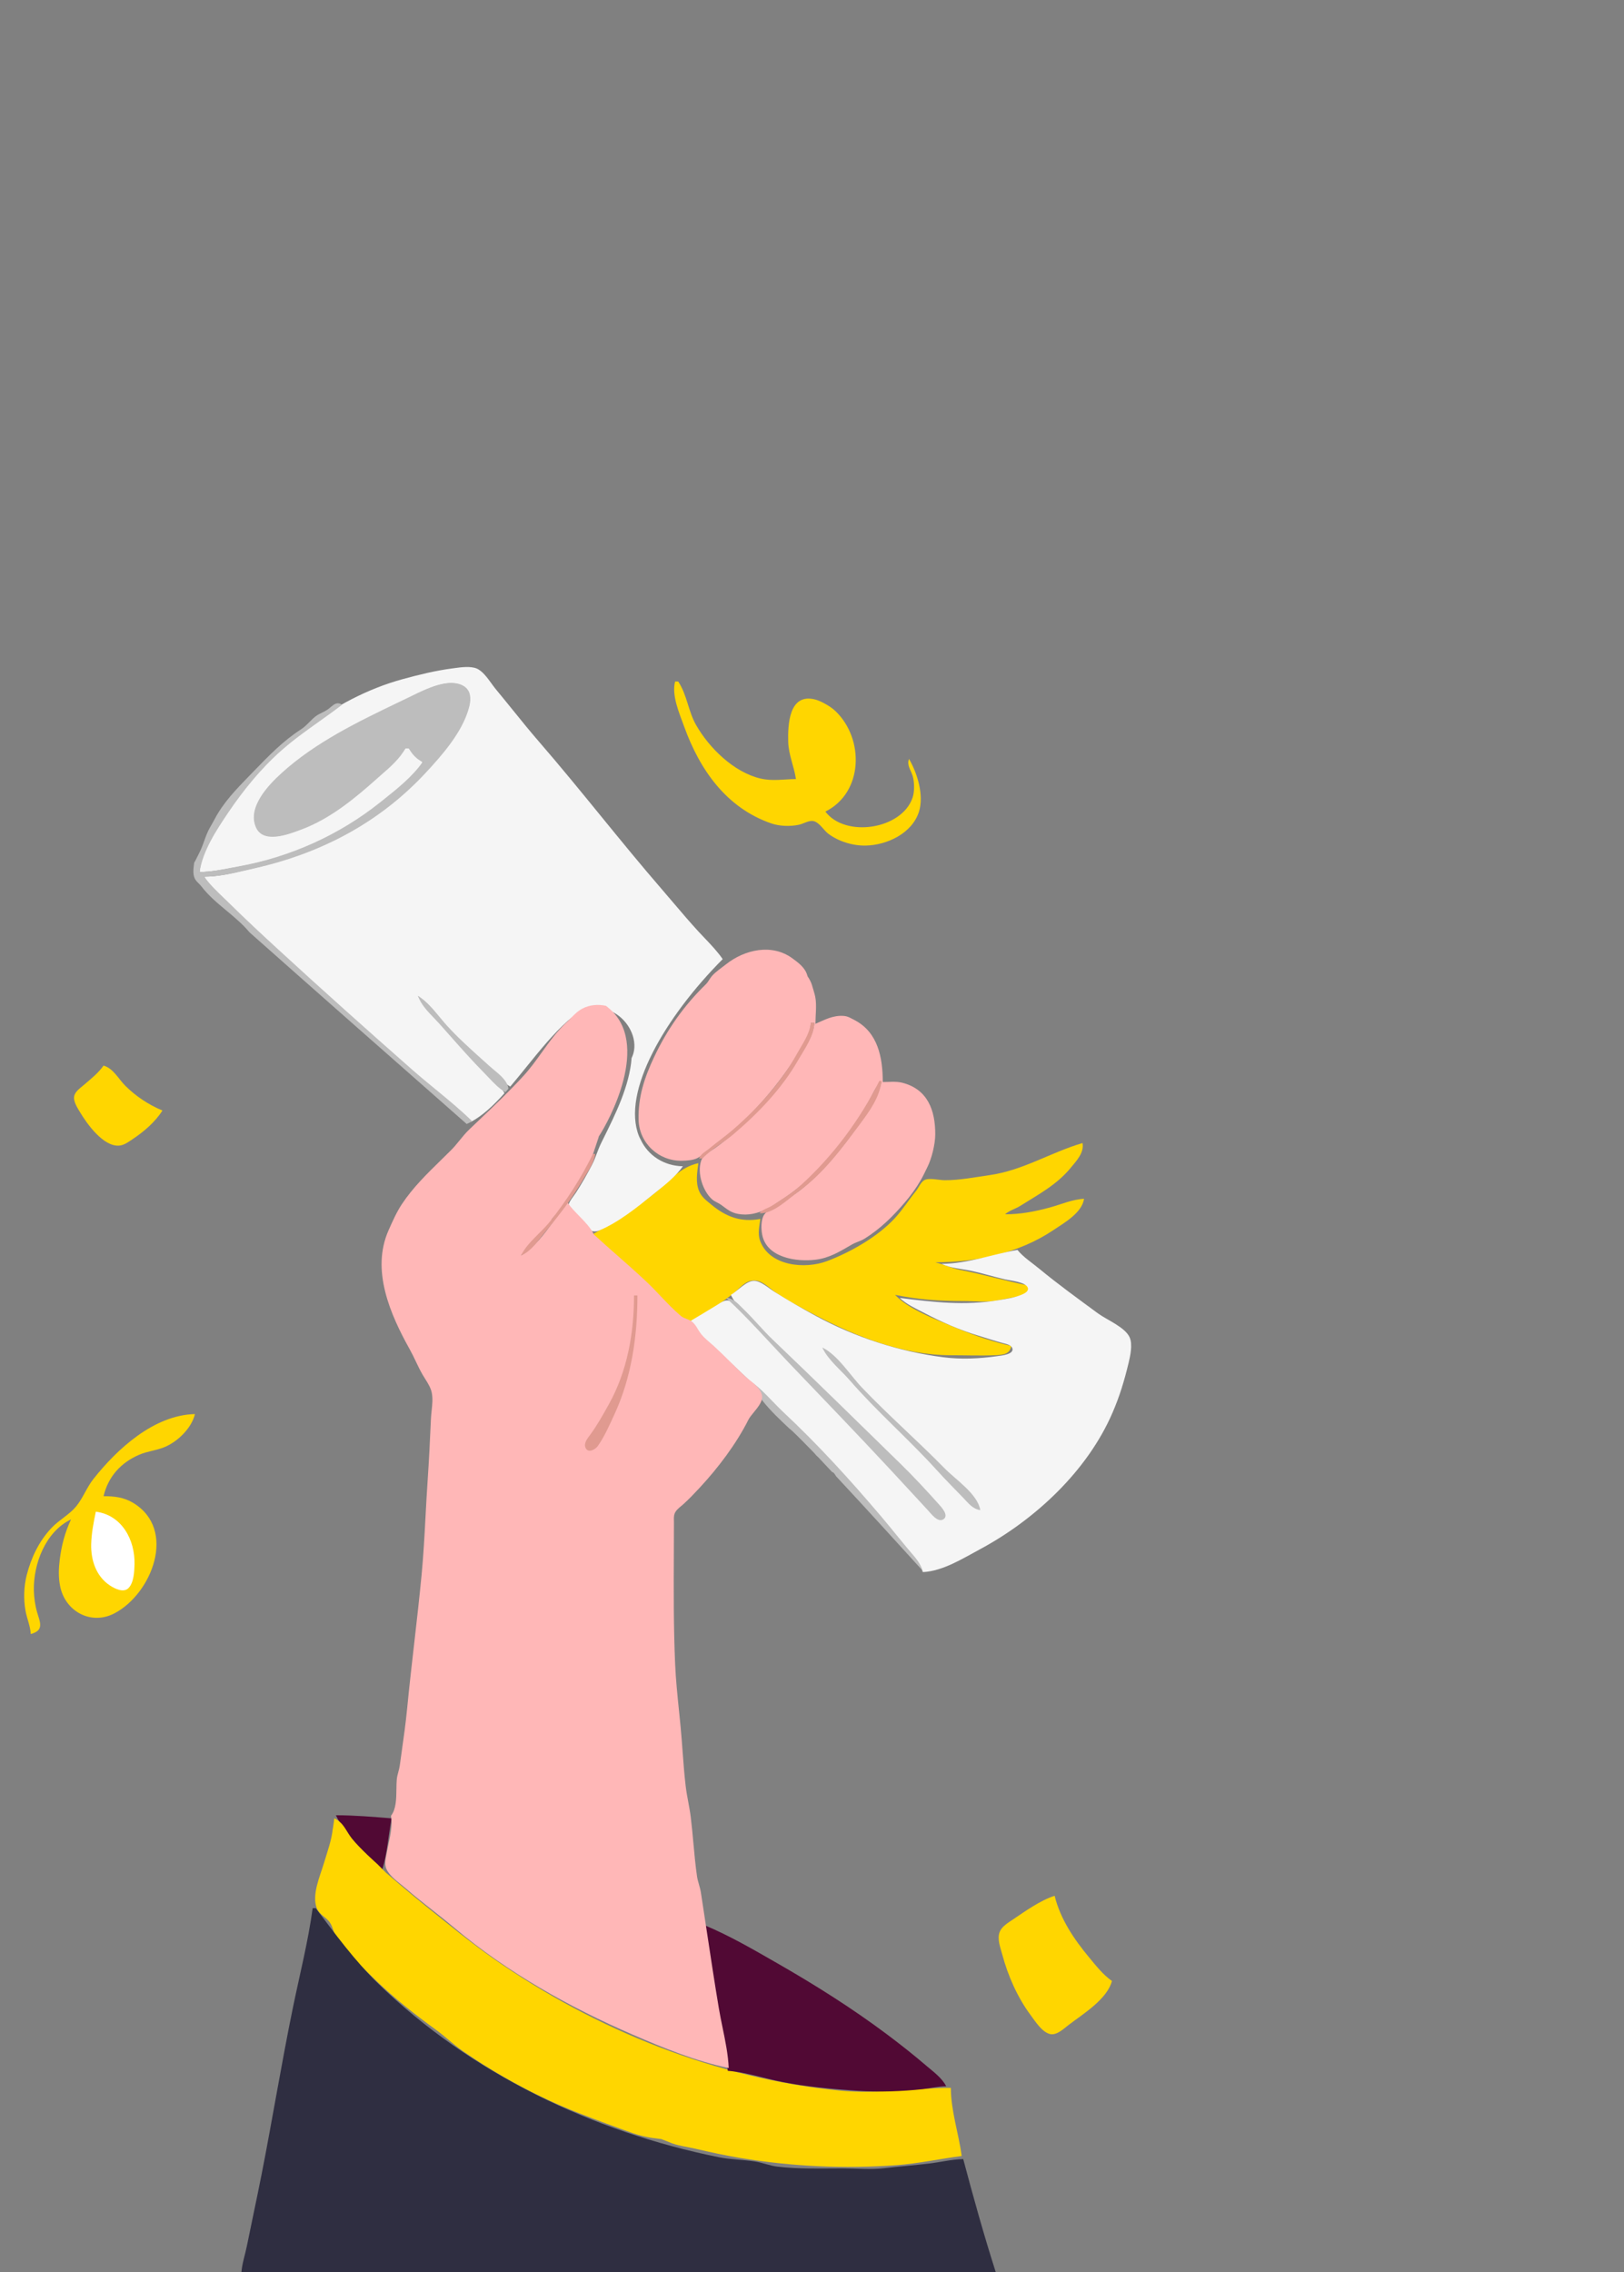 <svg width="183" height="256" viewBox="0 0 183 256" fill="none" xmlns="http://www.w3.org/2000/svg">
<rect x="0" y="0" width="183" height="256" fill="#808080" stroke="none"/>
<g clip-path="url(#clip0_2281_76330)">
<path d="M37.851 204.52C38.89 206.76 41.287 208.962 43.087 210.627C43.645 208.791 43.768 206.758 44.135 204.869C42.016 204.701 39.989 204.52 37.851 204.52Z" fill="#510934"/>
<path d="M37.676 204.869L37.502 206.091L37.5 206C37.397 207.258 36.857 208.72 36.498 209.93C36.071 211.373 35.122 213.434 35.684 214.961C35.971 215.743 36.751 215.983 37.176 216.613C37.523 217.126 37.579 217.779 37.958 218.306C39.209 220.049 40.827 221.653 42.367 223.14C44.508 225.208 46.789 226.991 49.181 228.733C50.191 229.467 51.092 230.356 52.129 231.073C56.192 233.881 60.641 236.294 65.248 238.09C67.283 238.884 69.302 239.632 71.364 240.36C72.825 240.875 74.5 241 74.5 241L75.378 241.341C76.3 241.754 77.366 241.859 78.346 242.088C80.033 242.482 81.679 242.842 83.407 243.13C89.227 244.098 95.151 244.374 101.036 243.943C103.484 243.763 105.929 243.226 108.367 242.911C108.03 240.365 107.153 237.835 107.146 235.233C103.03 235.233 98.89 235.952 94.753 235.552C80.772 234.2 67.136 228.735 55.655 220.7C52.995 218.838 50.509 216.774 47.975 214.746C46.35 213.446 43.5 211 43.5 211L43 210.5L42.5 210C42.5 210 40.535 208.26 39.649 207.138C38.966 206.272 38.743 205.37 37.676 204.869Z" fill="#FFD600"/>
<path d="M35.233 214.99C34.73 218.718 33.772 222.473 33.014 226.159C31.726 232.418 30.707 238.733 29.473 245.005C28.945 247.686 28.362 250.356 27.823 253.033C27.623 254.027 27.287 254.985 27.204 255.999H112.207C110.86 251.787 109.675 247.534 108.542 243.26C107.222 243.288 105.981 243.607 104.695 243.761C103.007 243.962 101.303 244.089 99.633 244.285C98.102 244.464 96.469 244.307 94.927 244.307C92.504 244.307 90.008 244.393 87.603 244.11C86.725 244.007 85.868 243.637 84.978 243.51C83.653 243.32 82.295 243.309 80.979 243.044C66.822 240.184 53.035 233.615 42.609 223.475C39.976 220.915 37.794 217.929 35.582 214.99H35.233Z" fill="#2F2E41"/>
<path d="M79.393 216.91C79.628 222.405 81.321 227.86 82.011 233.314C84.058 233.476 86.104 234.169 88.12 234.568C90.909 235.122 93.84 235.373 96.673 235.567C99.074 235.731 101.616 235.633 104.004 235.378C104.896 235.282 105.714 235.061 106.622 235.059C106.154 234.115 105.145 233.394 104.353 232.717C102.934 231.502 101.483 230.356 99.989 229.236C96.056 226.286 91.859 223.643 87.596 221.2C84.938 219.674 82.227 218.09 79.393 216.91Z" fill="#510934"/>
<path d="M30.869 100.166C31.346 101.146 32.353 101.719 33.138 102.45C34.572 103.785 35.887 105.25 37.276 106.63C40.911 110.24 43.954 114.437 47.551 118.09C48.854 119.413 50.169 120.726 51.638 121.865C52.069 122.199 52.862 122.965 53.452 122.5C54.07 122.012 53.019 121.14 52.696 120.834C51.279 119.488 49.881 118.126 48.498 116.744C44.444 112.691 40.497 108.472 36.25 104.622C34.642 103.165 32.847 101.072 30.869 100.166Z" fill="#BDBDBD"/>
<path d="M85.677 137.336C83.507 137.739 81.816 137.105 80.142 135.711C79.592 135.254 79.063 134.876 78.778 134.194C78.358 133.178 78.562 132.103 78.695 131.054C76.642 131.479 75.385 133.125 73.808 134.404C71.491 136.28 69.041 137.76 66.477 139.256C67.421 140.489 68.794 141.457 69.968 142.471C72.275 144.464 75.015 146.705 76.775 149.202C78.808 148.604 80.843 147.086 82.526 145.827C83.268 145.27 83.931 144.26 84.978 144.26C85.917 144.26 86.712 145.155 87.429 145.636C88.873 146.605 90.424 147.411 91.96 148.219C96.568 150.642 101.878 152.692 107.146 152.692C108.828 152.692 110.527 152.76 112.207 152.686C113.056 152.648 113.799 152.57 113.953 151.645C111.89 151.172 109.795 150.47 107.844 149.652C106.446 149.066 105 148.5 104 148C102.5 147.25 101.66 146.708 100.862 145.887C103.47 146.425 105.882 146.585 108.542 146.585C109.821 146.585 111.238 146.759 112.5 146.5L115 146C115.873 145.945 116.5 145 115.873 144.84C113.297 144.309 110.778 143.578 108.193 143.078C107.243 142.895 106.5 142.5 105.4 142.222C109.994 142.219 114.806 141.202 118.666 138.615C119.919 137.774 121.909 136.67 122.157 135.067C120.84 135.127 119.58 135.695 118.317 136.04C116.63 136.501 115.011 136.812 113.255 136.812C113.761 136.357 114.386 136.229 114.955 135.87C116.985 134.592 119.083 133.49 120.652 131.577C121.31 130.777 122.184 129.872 121.982 128.785C118.388 129.84 115.286 131.863 111.509 132.4C109.807 132.642 108.167 132.974 106.447 132.973C105.847 132.973 104.63 132.655 104.123 132.985C103.737 133.237 103.513 133.825 103.225 134.179C102.393 135.205 101.709 136.308 100.803 137.284C98.886 139.35 95.816 141.098 93.182 142.091C90.712 143.023 86.687 142.664 85.645 139.779C85.361 138.991 85.575 138.136 85.677 137.336Z" fill="#FFD600"/>
<path d="M106.098 142.397C107.107 142.882 108.325 142.944 109.414 143.174C110.701 143.446 111.968 143.852 113.254 144.144C113.837 144.276 115.578 144.429 115.812 145.08C115.958 145.481 115.457 145.724 115.171 145.848C114.344 146.206 113.438 146.335 112.556 146.483C108.727 147.125 105.208 146.719 101.385 146.236C102.173 146.972 103.227 147.445 104.178 147.942C106.124 148.959 108.18 149.865 110.287 150.496C111.219 150.775 112.139 151.089 113.08 151.338C113.399 151.422 113.933 151.524 114.066 151.884C114.333 152.607 112.78 152.735 112.382 152.792C110.378 153.083 108.285 153.178 106.273 152.916C101.288 152.269 96.386 150.67 91.96 148.276C90.359 147.41 88.788 146.496 87.247 145.529C86.631 145.143 85.734 144.32 84.978 144.306C84.102 144.291 83.102 145.464 82.36 145.887C82.849 147.017 83.941 147.773 84.753 148.676C86.984 151.155 89.46 153.397 91.836 155.733C93.838 157.704 95.905 159.604 97.894 161.592C100.216 163.913 102.569 166.172 104.812 168.573C105.311 169.107 105.958 169.666 106.308 170.315C106.447 170.573 106.547 170.958 106.212 171.119C105.534 171.444 104.637 170.068 104.258 169.672C102.501 167.832 100.867 165.874 99.109 164.035C94.99 159.728 90.93 155.342 86.724 151.122C85.648 150.043 84.643 148.897 83.58 147.806C83.194 147.41 82.695 146.69 82.135 146.539C81.66 146.41 81.168 146.804 80.789 147.035C79.686 147.706 78.585 148.373 77.473 149.028C78.049 149.837 78.85 150.289 79.567 150.957C81.381 152.645 83.196 154.334 84.994 156.04C89.825 160.628 94.589 165.357 98.841 170.491L102.157 174.505C102.855 175.347 103.611 176.087 104.004 177.123C106.239 177.02 108.533 175.572 110.462 174.534C116.667 171.193 122.551 165.706 125.371 159.149C126.181 157.268 126.694 155.558 127.173 153.565C127.366 152.756 127.653 151.464 127.288 150.664C126.766 149.52 124.71 148.7 123.727 147.977C121.493 146.332 119.233 144.702 117.094 142.934C116.272 142.254 115.325 141.655 114.651 140.826C111.743 141.32 109.104 142.372 106.098 142.397Z" fill="#F5F5F5"/>
<path d="M81.836 146.236C84.314 148.52 86.566 151.105 88.891 153.543C92.721 157.556 96.58 161.542 100.353 165.606L104.555 170.15C104.909 170.533 105.7 171.627 106.34 171.152C106.941 170.705 106.072 169.797 105.771 169.461C104.415 167.943 103.014 166.43 101.56 165.007C96.744 160.299 91.94 155.58 87.071 150.932C85.913 149.828 84.911 148.578 83.758 147.473C83.171 146.911 82.677 146.271 81.836 146.236Z" fill="#BDBDBD"/>
<path d="M92.658 151.82C93.313 153.23 94.716 154.321 95.727 155.485C98.788 159.011 102.347 162.098 105.486 165.556C106.473 166.646 107.502 167.684 108.526 168.741C109.127 169.36 109.577 170.003 110.462 170.143C110.183 168.335 107.68 166.697 106.44 165.432C103.401 162.33 100.127 159.476 97.121 156.328C95.803 154.947 94.381 152.641 92.658 151.82Z" fill="#BDBDBD"/>
<path fill-rule="evenodd" clip-rule="evenodd" d="M26.215 97.775C24.982 98.009 23.748 98.243 22.491 98.247C22.695 95.912 24.222 93.621 25.532 91.657L25.533 91.657C25.66 91.465 25.786 91.277 25.908 91.092C30.304 84.434 37.602 78.641 45.356 76.523C47.203 76.018 49.042 75.565 50.942 75.312C51.011 75.303 51.084 75.293 51.159 75.283C51.947 75.174 53 75.029 53.705 75.317C54.351 75.582 54.903 76.344 55.384 77.009C55.556 77.245 55.718 77.47 55.873 77.655C56.515 78.427 57.147 79.207 57.778 79.988C58.75 81.191 59.723 82.393 60.735 83.561C63.107 86.297 65.398 89.106 67.689 91.914L67.689 91.914C69.952 94.687 72.214 97.461 74.556 100.166C75.004 100.684 75.449 101.208 75.894 101.732L75.895 101.732C76.826 102.828 77.759 103.926 78.729 104.978C78.939 105.206 79.16 105.437 79.386 105.674L79.386 105.674C80.098 106.421 80.856 107.215 81.436 108.064C74.967 114.556 70.007 123.016 72 128C72.053 128.132 72.111 128.251 72.174 128.359C73.018 130.202 74.82 131.357 76.949 131.403C76.162 132.519 75.025 133.429 73.949 134.29C73.884 134.342 73.82 134.393 73.756 134.445C73.715 134.478 73.674 134.511 73.633 134.544L73.525 134.63C71.703 136.097 69.689 137.719 67.523 138.636C66.561 139.044 65.691 138.15 65.013 137.455L65.013 137.455C64.917 137.357 64.825 137.262 64.738 137.176C64.698 137.137 64.656 137.097 64.612 137.056C64.335 136.793 64.019 136.493 64.006 136.099C63.993 135.625 64.347 135.142 64.653 134.724C64.745 134.599 64.832 134.481 64.903 134.369C65.553 133.363 66.16 132.292 66.714 131.228C66.927 130.818 67.09 130.387 67.253 129.956L67.254 129.956C67.403 129.561 67.553 129.166 67.742 128.785C67.815 128.637 67.889 128.488 67.963 128.338C69.357 125.53 70.937 122.347 71.172 119.205C72.713 116.158 68.356 111.128 64 115C62.338 116.477 60.813 118.363 59.323 120.205C58.711 120.962 58.105 121.711 57.498 122.422C56.855 122.058 56.285 121.456 55.746 120.886C55.477 120.601 55.215 120.324 54.956 120.09C53.45 118.727 51.928 117.342 50.528 115.869C50.121 115.441 49.726 114.99 49.33 114.538C48.617 113.724 47.901 112.907 47.102 112.207C47.548 113.068 48.238 113.802 48.913 114.521C49.118 114.739 49.321 114.955 49.516 115.174C49.903 115.606 50.287 116.04 50.671 116.475L50.672 116.476L50.673 116.477C51.797 117.748 52.921 119.019 54.099 120.241C54.425 120.579 54.759 120.909 55.093 121.239C55.457 121.599 55.821 121.959 56.175 122.329C56.211 122.366 56.248 122.405 56.288 122.444L56.288 122.444C56.497 122.656 56.734 122.897 56.84 123.175C55.611 124.545 54.367 125.71 53.052 126.411C52.814 126.25 52.589 126.036 52.392 125.849C52.311 125.771 52.234 125.698 52.163 125.635C51.495 125.044 50.816 124.466 50.136 123.888C49.59 123.424 49.044 122.96 48.505 122.489C43.484 118.109 38.546 113.631 33.611 109.155L33.608 109.153L33.606 109.15C32.669 108.301 31.732 107.451 30.795 106.603C28.984 104.963 27.195 103.28 25.458 101.562C25.276 101.382 25.085 101.203 24.892 101.022L24.892 101.022C24.172 100.346 23.421 99.643 23.014 98.77C24.578 98.766 26.109 98.401 27.628 98.038L27.628 98.038C27.953 97.961 28.276 97.884 28.6 97.81C36.137 96.096 42.626 92.579 47.961 86.911C49.702 85.059 51.605 82.834 52.554 80.447C52.982 79.373 53.319 78.05 52.148 77.322C50.593 76.357 48.067 77.639 46.38 78.495C46.136 78.618 45.909 78.734 45.705 78.832L45.572 78.895C40.693 81.243 35.603 83.692 31.574 87.4C30.27 88.601 28.112 90.848 28.761 92.837C29.516 95.152 32.412 94.019 34.011 93.374C37.118 92.121 39.74 90.014 42.214 87.805C43.45 86.702 44.681 85.596 45.705 84.286H46.054C46.517 84.882 47.013 85.414 47.625 85.857C46.901 87.409 45.281 88.644 43.833 89.748L43.833 89.748L43.833 89.748C43.486 90.012 43.15 90.268 42.839 90.52C38.302 94.176 32.742 96.591 27.029 97.623C26.758 97.672 26.487 97.723 26.215 97.775L26.215 97.775Z" fill="#F5F5F5"/>
<path fill-rule="evenodd" clip-rule="evenodd" d="M45.705 84.286H46.054C46.419 84.967 46.928 85.514 47.625 85.857C46.456 87.517 44.767 88.862 43.174 90.13C43.062 90.22 42.95 90.309 42.838 90.398C38.217 94.09 32.662 96.574 26.854 97.623C26.557 97.676 26.26 97.734 25.962 97.791L25.962 97.791C24.814 98.013 23.658 98.237 22.491 98.247C22.84 95.882 24.368 93.56 25.677 91.615C27.398 89.061 29.359 86.642 31.668 84.591C33.023 83.387 34.486 82.344 35.952 81.3C36.825 80.679 37.698 80.057 38.549 79.4C37.998 79.049 37.66 79.334 37.266 79.665C37.142 79.769 37.012 79.878 36.869 79.973C36.681 80.098 36.482 80.195 36.283 80.293C36.032 80.415 35.782 80.538 35.555 80.715C35.304 80.909 35.082 81.134 34.86 81.358L34.86 81.358C34.571 81.648 34.284 81.938 33.936 82.162C31.902 83.477 30.311 85.12 28.64 86.846L28.64 86.846L28.477 87.015C28.347 87.149 28.217 87.282 28.087 87.415L28.087 87.415C26.607 88.937 25.172 90.412 24.173 92.316C24.023 92.602 23.858 92.888 23.691 93.177L23.691 93.177C23.374 93.725 23.196 94.224 23.016 94.731C22.87 95.14 22.723 95.553 22.5 96L22 97L21.883 97.186C21.801 97.788 21.714 98.418 21.921 98.922C22.023 99.168 22.204 99.349 22.387 99.531C22.493 99.637 22.599 99.743 22.69 99.862C23.489 100.908 24.504 101.753 25.519 102.598C26.441 103.366 27.362 104.133 28.125 105.052C34.821 110.997 45.882 120.741 52.588 126.638C52.796 126.546 53.002 126.442 53.206 126.327C51.912 125.061 50.484 123.886 49.065 122.719C48.179 121.991 47.297 121.266 46.453 120.523C41.398 116.07 36.369 111.581 31.408 107.024C29.516 105.287 27.635 103.539 25.806 101.734C25.602 101.532 25.392 101.332 25.182 101.13C24.409 100.389 23.624 99.636 23.014 98.77C24.685 98.769 26.3 98.39 27.917 98.01L27.917 98.01C28.203 97.942 28.488 97.875 28.774 97.81C36.179 96.126 42.74 92.699 47.961 87.08C49.718 85.189 51.725 82.905 52.621 80.447C53.008 79.382 53.39 77.881 52.148 77.231C50.526 76.385 48.023 77.61 46.416 78.396L46.416 78.396C46.29 78.458 46.169 78.517 46.054 78.573C45.718 78.735 45.38 78.897 45.041 79.06C40.405 81.288 35.573 83.609 31.744 87.087C30.237 88.456 27.877 90.915 28.824 93.183C29.625 95.1 32.46 94.028 33.917 93.478L34.011 93.442C37.192 92.242 39.885 90.041 42.389 87.805C42.572 87.641 42.761 87.477 42.95 87.312C43.98 86.415 45.057 85.476 45.705 84.286Z" fill="#BDBDBD"/>
<path fill-rule="evenodd" clip-rule="evenodd" d="M48.904 114.696C48.183 113.946 47.425 113.159 47.102 112.207C48.027 112.758 48.816 113.711 49.561 114.612C49.844 114.954 50.121 115.288 50.397 115.59C51.637 116.948 53.038 118.207 54.415 119.445C54.655 119.66 54.894 119.875 55.131 120.089C55.28 120.224 55.451 120.366 55.63 120.514C56.356 121.114 57.215 121.824 57.288 122.667C57.174 122.798 57.06 122.928 56.946 123.056C56.24 122.652 55.655 122.033 55.086 121.431C54.926 121.262 54.767 121.094 54.607 120.932C53.224 119.534 51.916 118.056 50.611 116.582C50.246 116.17 49.882 115.758 49.516 115.348C49.323 115.132 49.115 114.915 48.904 114.696Z" fill="#BDBDBD"/>
<path d="M76.076 76.781C75.652 78.32 76.561 80.387 77.087 81.842C78.848 86.726 81.838 91.011 86.898 92.767C87.846 93.096 89.055 93.133 90.04 92.92C90.565 92.806 91.227 92.349 91.77 92.538C92.394 92.755 92.831 93.559 93.356 93.95C94.515 94.812 96.102 95.297 97.545 95.269C99.945 95.223 102.787 93.899 103.557 91.44C104.138 89.582 103.365 87.108 102.433 85.507C102.159 86.231 102.64 86.737 102.843 87.426C103.049 88.122 103.066 89.179 102.834 89.869C101.619 93.458 95.25 94.419 93.007 91.44C97.285 89.31 97.411 83.291 94.178 80.15C93.784 79.766 93.318 79.473 92.833 79.217C92.499 79.042 92.155 78.88 91.785 78.794C88.902 78.117 88.769 81.642 88.82 83.587C88.858 85.024 89.483 86.369 89.691 87.775C88.312 87.787 87.052 88.036 85.676 87.71C82.684 86.999 79.895 84.258 78.427 81.667C77.549 80.121 77.436 78.326 76.425 76.781H76.076Z" fill="#FFD600"/>
<path d="M11.669 120.059C11.049 120.937 10.21 121.581 9.4 122.28C9.007 122.62 8.439 122.994 8.351 123.549C8.262 124.117 8.732 124.83 9.008 125.294C9.794 126.613 11.636 129.2 13.415 129.075C14.001 129.034 14.515 128.632 14.985 128.318C16.235 127.483 17.498 126.399 18.302 125.119C16.746 124.471 15.308 123.517 14.115 122.325C13.331 121.54 12.776 120.376 11.669 120.059Z" fill="#FFD600"/>
<path d="M9.749 121.805L9.924 121.979L9.749 121.805Z" fill="#FFB7B7"/>
<path d="M3.466 184.102C5.002 183.697 4.518 182.797 4.18 181.643C3.956 180.877 3.836 180.013 3.817 179.216C3.744 176.199 5.134 172.557 8.004 171.189C7.318 172.65 6.928 174.132 6.732 175.726C6.608 176.74 6.575 177.684 6.771 178.692C7.318 181.521 10.223 183.162 12.891 181.774C17.093 179.588 19.996 172.312 14.985 169.314C13.94 168.688 12.861 168.572 11.669 168.571C12.194 166.361 13.623 164.787 15.691 163.899C16.587 163.515 17.568 163.425 18.476 163.066C19.98 162.473 21.589 160.919 21.967 159.322C17.373 159.417 13.201 163.241 10.513 166.652C9.761 167.605 9.342 168.806 8.57 169.736C7.808 170.655 6.647 171.257 5.816 172.135C4.398 173.633 3.514 175.492 3.008 177.471C2.684 178.738 2.642 180.195 2.875 181.484C3.036 182.378 3.419 183.189 3.466 184.102Z" fill="#FFD600"/>
<path d="M10.797 170.316C10.548 171.522 10.305 172.745 10.276 173.981C10.232 175.771 10.819 177.585 12.37 178.621C12.904 178.979 13.9 179.492 14.467 178.937C15.084 178.333 15.138 177.056 15.158 176.25C15.224 173.485 13.731 170.698 10.797 170.316Z" fill="white"/>
<path d="M125.298 223.192C124.298 222.487 123.534 221.509 122.757 220.574C121.029 218.497 119.491 216.229 118.84 213.594C117.231 214.107 115.529 215.328 114.127 216.274C113.611 216.621 112.909 217.035 112.661 217.637C112.331 218.445 112.735 219.44 112.944 220.225C113.579 222.602 114.662 225.057 116.131 227.031C116.651 227.73 117.412 228.952 118.317 229.17C119.067 229.353 119.872 228.565 120.411 228.151C122.015 226.919 124.75 225.27 125.298 223.192Z" fill="#FFD600"/>
<path d="M85.618 157.434C85.173 156.892 84.774 156.406 84.629 155.658C85.522 156.287 86.292 157.088 87.059 157.885C87.464 158.306 87.868 158.725 88.288 159.118C92.199 162.776 95.816 166.753 99.275 170.833C99.873 171.538 100.456 172.252 101.039 172.966C101.458 173.48 101.877 173.994 102.302 174.504C102.416 174.642 102.533 174.777 102.65 174.912C103.19 175.537 103.723 176.153 103.959 176.954C101.381 174.11 97.427 169.778 94.229 166.345L94 165.999C94 165.999 93.909 165.892 93.759 165.841C93.21 165.254 92.205 164.186 92.205 164.186L92 163.999L91.712 163.666C91.712 163.666 89.126 160.999 89 160.999C88.981 160.999 89.025 161.003 89 160.999C87.932 159.997 86.809 158.943 85.918 157.805C85.817 157.676 85.717 157.554 85.618 157.434Z" fill="#BDBDBD"/>
<path d="M103.877 177.048C103.919 177.074 103.961 177.099 104.004 177.122C103.995 177.084 103.985 177.047 103.975 177.009L103.877 177.048Z" fill="#BDBDBD"/>
<path d="M91.373 115.223H91.758C91.719 116.588 90.685 118.09 89.993 119.231C88.137 122.293 85.787 124.952 83.089 127.309C82.285 128.012 81.443 128.746 80.567 129.357C80.019 129.739 79.229 130.109 79.004 130.788C78.547 132.163 79.18 134.159 80.225 135.114C80.528 135.391 80.933 135.507 81.263 135.748C81.897 136.211 82.333 136.612 83.144 136.764C84.34 136.988 85.354 136.696 86.432 136.217C86.977 135.975 87.414 135.593 87.912 135.28C91.358 133.113 94.216 129.793 96.44 126.404C96.914 125.681 97.402 124.972 97.827 124.218C98.287 123.402 98.638 122.416 99.344 121.78C98.987 123.678 97.882 125.134 96.789 126.688C95.026 129.195 93.057 131.684 90.693 133.674C89.772 134.45 88.669 135.184 87.644 135.819C87.156 136.122 86.442 136.361 86.112 136.851C85.726 137.428 85.761 138.482 85.893 139.138C86.406 141.702 89.743 142.194 91.887 141.93C93.509 141.731 94.638 140.997 96.003 140.214C96.457 139.953 96.968 139.838 97.416 139.561C99.174 138.474 100.638 137.024 101.97 135.464C102.643 134.675 103.233 133.866 103.752 132.967C104.034 132.481 104.25 132 104.5 131.5C105 130.5 105.383 128.9 105.388 127.823C105.401 125.107 104.543 122.711 101.659 121.987C100.968 121.814 100.181 121.909 99.473 121.909C99.473 119.178 98.946 116.298 96.28 114.924C95.881 114.718 95.562 114.504 95.101 114.463C93.898 114.359 92.946 114.892 91.887 115.351C91.887 114.378 92.053 113.237 91.861 112.283C91.796 111.959 91.593 111.318 91.5 111C91.34 110.455 91 110 91 110C90.77 109.049 89.989 108.482 89.272 107.96C86.975 106.289 83.906 106.977 81.787 108.664C81.299 109.052 80.662 109.475 80.247 109.938C79.974 110.243 79.83 110.614 79.529 110.906C77.086 113.281 75.175 115.988 73.717 119.08C72.629 121.389 71.896 123.567 71.959 126.152C72.024 128.799 74.23 130.83 76.843 130.779C77.385 130.768 78.116 130.728 78.602 130.468C79.35 130.068 79.979 129.363 80.666 128.865C83.978 126.465 86.697 123.457 89.016 120.104C89.95 118.754 91.286 116.916 91.373 115.223Z" fill="#FFB7B7"/>
<path fill-rule="evenodd" clip-rule="evenodd" d="M67.5 128C68.5 126.5 73.5 117.5 68.5 113.5C68.427 113.442 68.358 113.384 68.291 113.327C67.403 113.129 66.457 113.205 65.657 113.621C65.101 113.909 64.73 114.292 64.338 114.697C64.18 114.86 64.019 115.026 63.841 115.191C62.757 116.197 61.912 117.374 61.065 118.554C60.418 119.455 59.769 120.359 59.012 121.189C57.404 122.952 55.663 124.607 53.933 126.251C53.572 126.595 53.211 126.938 52.852 127.281C52.475 127.642 52.136 128.058 51.796 128.476C51.485 128.858 51.174 129.24 50.831 129.583C50.462 129.952 50.088 130.317 49.714 130.683C48.12 132.24 46.522 133.8 45.283 135.671C44.698 136.555 44.243 137.581 43.813 138.551L43.781 138.624C41.79 143.115 43.976 148.102 46.194 152.07C46.435 152.502 46.649 152.951 46.863 153.4C47.103 153.904 47.343 154.408 47.622 154.887C47.707 155.032 47.801 155.182 47.897 155.334C48.206 155.826 48.538 156.353 48.649 156.893C48.786 157.554 48.712 158.251 48.639 158.934C48.606 159.24 48.574 159.543 48.561 159.839C48.458 162.2 48.343 164.554 48.182 166.911C48.092 168.227 48.021 169.544 47.951 170.86C47.833 173.061 47.715 175.26 47.506 177.454C47.261 180.024 46.968 182.583 46.676 185.141C46.396 187.591 46.116 190.04 45.878 192.498C45.72 194.132 45.491 195.758 45.262 197.386C45.19 197.899 45.117 198.413 45.047 198.927C45.014 199.172 44.95 199.411 44.885 199.649C44.812 199.92 44.739 200.19 44.712 200.47C44.68 200.802 44.675 201.178 44.671 201.571C44.658 202.643 44.645 203.837 44.056 204.584C44.246 205.56 43.992 206.764 43.764 207.839C43.701 208.138 43.64 208.427 43.591 208.699C43.575 208.789 43.557 208.881 43.538 208.975C43.429 209.522 43.31 210.117 43.565 210.627C43.893 211.283 44.553 211.811 45.163 212.3C45.357 212.454 45.545 212.605 45.716 212.754C46.704 213.616 47.732 214.426 48.76 215.237L48.761 215.237C49.581 215.884 50.401 216.531 51.202 217.204C57.169 222.224 64.183 226.163 71.314 229.245C74.767 230.738 78.418 232.235 82.115 233C82.05 231.493 81.737 229.973 81.428 228.469C81.279 227.746 81.131 227.026 81.011 226.314C80.526 223.425 80.089 220.532 79.652 217.639L79.65 217.629C79.427 216.152 79.204 214.675 78.975 213.199C78.928 212.897 78.844 212.604 78.76 212.312C78.673 212.01 78.587 211.708 78.542 211.399C78.363 210.155 78.248 208.9 78.134 207.645C78.044 206.666 77.955 205.687 77.835 204.713C77.765 204.14 77.659 203.575 77.554 203.009C77.445 202.422 77.336 201.835 77.266 201.241C77.111 199.933 77.013 198.609 76.915 197.288C76.847 196.374 76.779 195.461 76.693 194.555C76.635 193.952 76.574 193.348 76.512 192.743C76.333 190.992 76.154 189.238 76.077 187.483C75.896 183.357 75.914 179.216 75.932 175.078C75.938 173.898 75.943 172.718 75.943 171.54C75.943 171.472 75.942 171.403 75.94 171.333C75.933 171.064 75.925 170.778 76.019 170.533C76.153 170.184 76.463 169.927 76.757 169.684C76.843 169.613 76.928 169.542 77.007 169.471C77.662 168.879 78.251 168.255 78.853 167.608C80.924 165.378 82.967 162.681 84.328 159.97C84.46 159.706 84.697 159.418 84.946 159.115C85.456 158.496 86.018 157.813 85.848 157.139C85.678 156.469 85.037 155.95 84.46 155.483C84.264 155.325 84.077 155.173 83.917 155.023C83.387 154.526 82.872 154.015 82.357 153.504C81.737 152.888 81.117 152.273 80.47 151.681C80.335 151.558 80.19 151.433 80.043 151.306C79.671 150.986 79.285 150.653 78.998 150.291C78.863 150.12 78.752 149.936 78.641 149.753C78.469 149.467 78.297 149.182 78.035 148.951C77.84 148.78 77.61 148.692 77.378 148.603C77.148 148.515 76.917 148.427 76.715 148.256C75.911 147.576 75.182 146.808 74.452 146.039C73.931 145.489 73.409 144.939 72.859 144.421C71.725 143.352 70.669 142.422 69.601 141.482C68.731 140.717 67.854 139.945 66.921 139.086C66.571 138.34 65.91 137.661 65.259 136.993C64.791 136.512 64.329 136.037 63.992 135.548C64.001 135.538 64.011 135.529 64.02 135.52L64 135.5L66.571 130.786L67.452 128.144C67.442 128.111 67.458 128.063 67.5 128ZM63.358 136.153C63.531 135.993 63.702 135.833 63.874 135.664C63.364 136.253 62.881 136.913 62.392 137.581C61.317 139.05 60.211 140.561 58.714 141.452C58.787 141.306 58.913 141.208 59.03 141.118C59.106 141.058 59.178 141.002 59.228 140.938V140.681C59.876 140.141 60.301 139.629 60.841 138.978C60.883 138.928 60.925 138.876 60.969 138.824C60.988 138.8 61.008 138.776 61.028 138.752C61.166 138.586 61.347 138.434 61.529 138.28C61.781 138.068 62.035 137.852 62.185 137.595V137.338C62.587 136.87 62.974 136.51 63.358 136.153Z" fill="#FFB7B7"/>
<path d="M91.373 115.223C91.244 116.508 90.41 117.631 89.802 118.731C88.033 121.932 85.417 124.823 82.664 127.22C81.766 128.001 80.805 128.671 79.892 129.429C79.439 129.805 79.007 129.957 78.772 130.523H79.158C80.136 129.48 81.528 128.745 82.624 127.813C85.433 125.427 88.082 122.679 89.923 119.471C90.644 118.214 91.742 116.713 91.758 115.223H91.373Z" fill="#E09A90"/>
<path d="M99.087 121.781C96.93 126.126 93.869 130.229 90.278 133.5C89.29 134.4 88.126 135.127 87.001 135.839C86.544 136.128 85.894 136.258 85.586 136.696C87.124 136.785 88.786 135.105 89.958 134.258C92.77 132.228 94.829 129.433 96.874 126.689C97.983 125.2 99.106 123.661 99.344 121.781H99.087Z" fill="#E09A90"/>
<path d="M66.814 130.01C65.464 132.759 63.894 135.184 61.998 137.596C61.009 138.855 59.404 140.005 58.714 141.453C59.852 140.996 60.663 139.728 61.424 138.819C63.016 136.916 64.498 134.994 65.746 132.838C66.262 131.948 66.941 131.053 67.071 130.01H66.814Z" fill="#E09A90"/>
<path d="M71.443 145.953C71.443 150.198 70.692 154.483 68.594 158.242C67.943 159.407 67.308 160.56 66.514 161.64C66.217 162.043 65.733 162.594 65.992 163.142C66.293 163.776 67.104 163.291 67.367 162.918C68.124 161.845 68.727 160.465 69.275 159.271C71.178 155.116 71.829 150.498 71.829 145.953H71.443Z" fill="#E09A90"/>
</g>
<defs>
<clipPath id="clip0_2281_76330">
<rect width="183" height="256" fill="white"/>
</clipPath>
</defs>
</svg>
